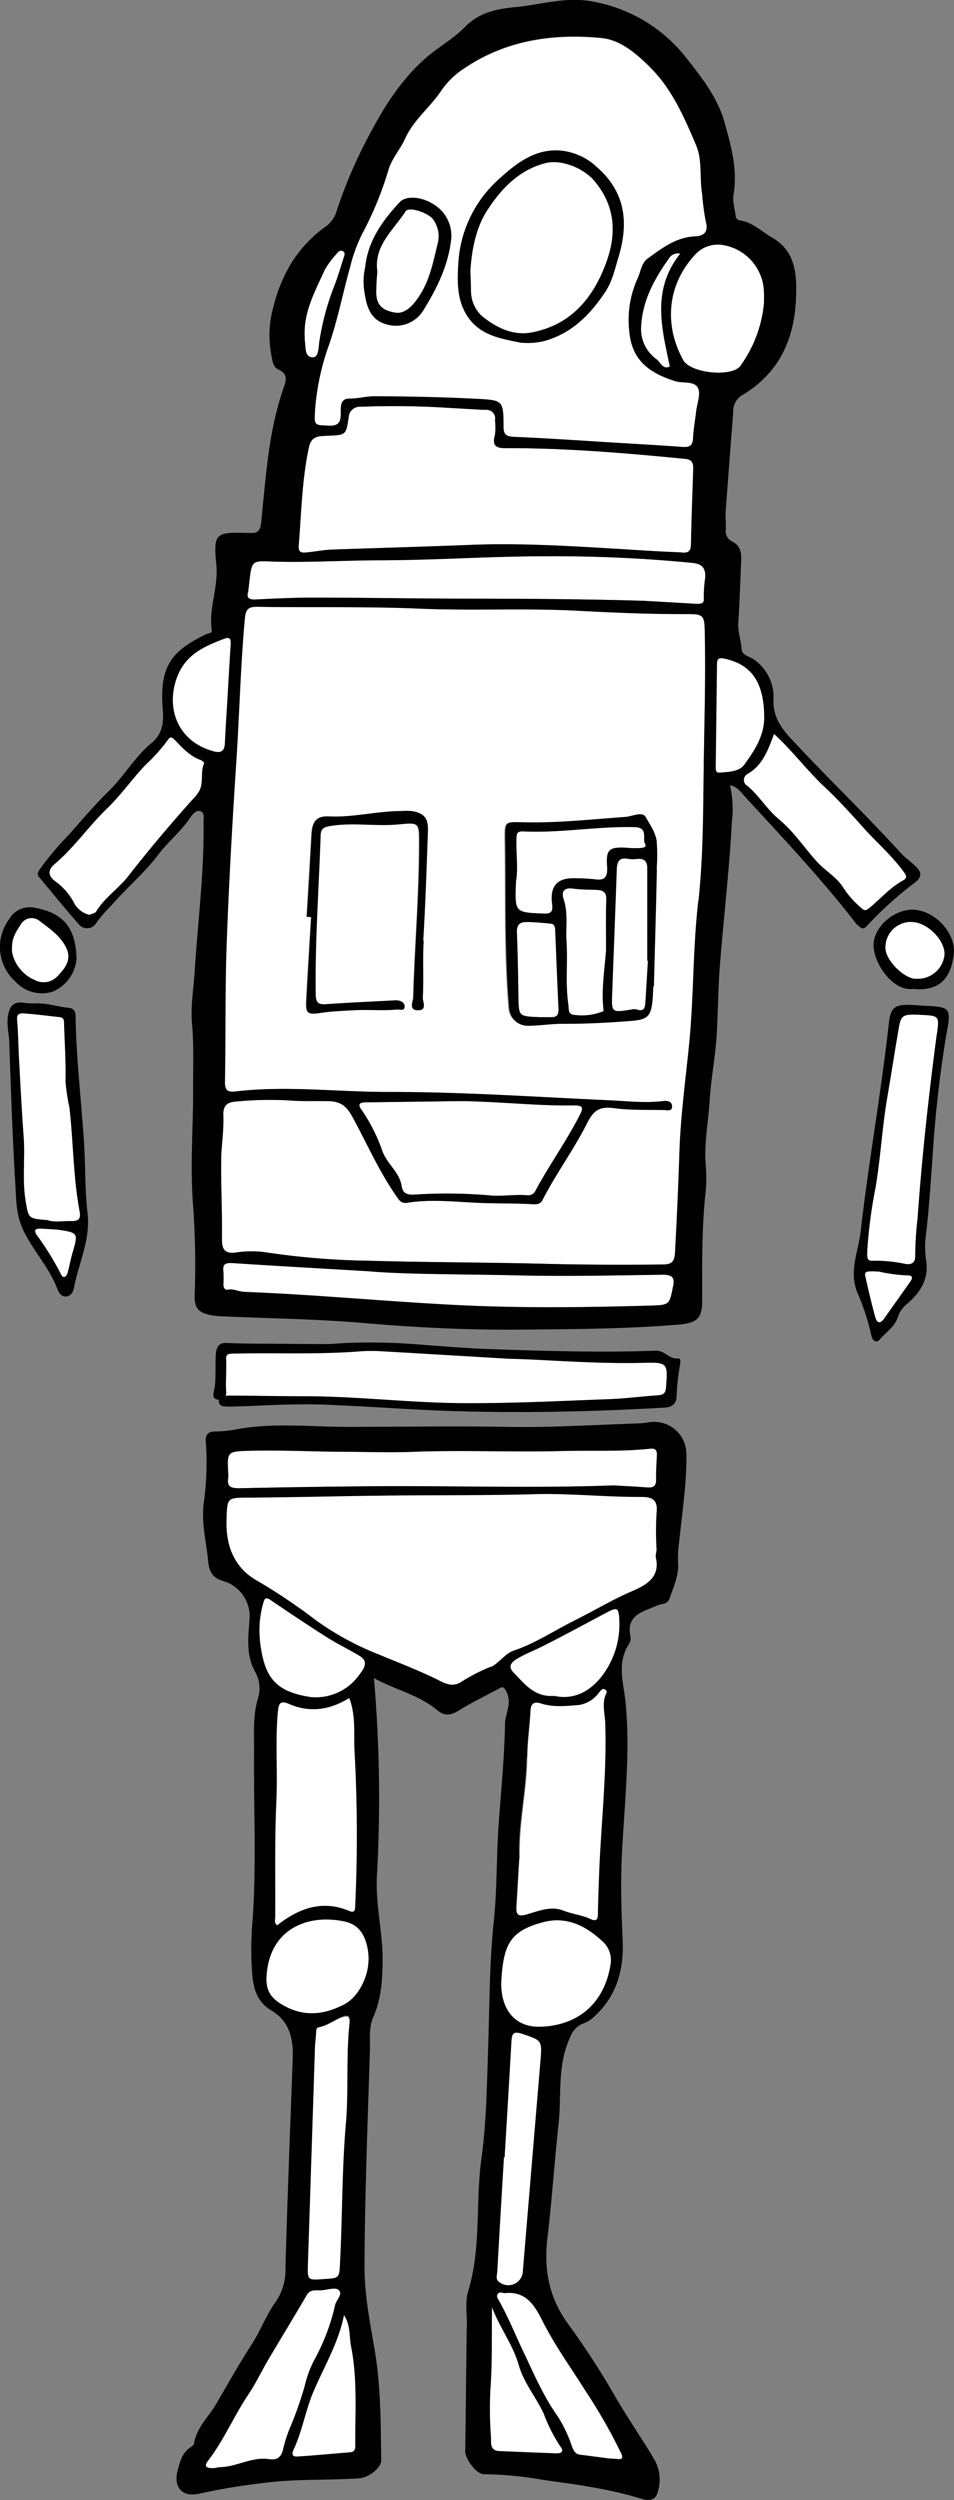 <svg id="Layer_1" data-name="Layer 1" xmlns="http://www.w3.org/2000/svg" viewBox="0 0 177.83 465.7"><rect x="0" y="0" width="177.83" height="465.7" fill="#808080" stroke="none"/><defs><style>.cls-1{fill:#fff;}.cls-2{fill:#010101;}</style></defs><path class="cls-1" d="M286.81,402.13c.25,1.52,1.12,1.69,2.41,1.64a92.27,92.27,0,0,1,13.71.12c2.45.25,4.86-.22,7.29,0a1.49,1.49,0,0,0,1.57-.87c2.57-4.75,5.75-9.14,8.21-14,.72-1.4.68-1.91-1-1.88-6.5.13-13-.64-20.75-.8l-17.78.23c-.85,0-2.11,0-1.14,1.34a32.08,32.08,0,0,1,3.93,7.77c.89,2.38,3.16,3.91,3.58,6.44" transform="translate(-211.94 -181.23)"/><path class="cls-1" d="M324.9,358.53c0-3.21-.07-6.43.06-9.64.05-1.35-.47-1.83-1.65-1.9-1.49-.08-3,0-4.48-.24-1.75-.25-2.31.54-1.82,2,.86,2.58.36,5.22.53,7.83.25,3.91-.24,7.84.34,11.75.12.8-.15,1.87,1.12,1.94a10.42,10.42,0,0,0,5.38-.67c.09-.05.06-.4,0-.6-.36-3.52.22-7,.48-10.49" transform="translate(-211.94 -181.23)"/><path class="cls-1" d="M332.57,343c0-1.28-.54-1.85-1.83-1.75a5.77,5.77,0,0,1-1.71,0c-1.69-.36-2.11.48-2.16,2-.26,7.66-.57,15.32-.85,23-.14,3.65-.12,3.65,3.43,3.1a2.28,2.28,0,0,1,1.06-.06c1.58.58,1.65-.47,1.72-1.53l.45-7.52h-.12c0-5.73,0-11.47,0-17.2" transform="translate(-211.94 -181.23)"/><path class="cls-1" d="M343.34,298.9c-.07-3.08-.27-3.28-3.37-3.27-6.7,0-13.38-.25-20.06-.61-9.86-.54-19.74,0-29.62-.4-10.08-.44-20.19-.18-30.29-.35-1.77,0-2.23.42-2.4,2.2-.79,8.69-1,17.42-1.56,26.13-.74,11.29-1.39,22.59-1.81,33.9-.32,8.73-.18,17.47-.34,26.21,0,1.58.44,2,1.94,1.85,9.5-1.13,19,.12,28.49.09,13.69,0,27.34.92,41,1.54,3.43.16,6.86.57,10.3.15.74-.09,1.6.06,1.61,1s-.87.69-1.47.68c-3-.08-6.11.05-9.11-.33-2.59-.34-3.86,0-5.24,2.74-2.47,4.92-5.8,9.42-8.33,14.36-.38.76-1.11.82-1.85.77-3.43-.21-6.87-.1-10.31-.27-4.34-.21-8.72-.71-13.07,0-.9.14-1.3-.24-1.84-1-3.29-4.69-5.59-9.93-8.31-14.93-1-1.9-2.08-2.94-4.49-3s-5,.07-7.47-.14a64.93,64.93,0,0,0-9.66.2c-1.64.11-2.56.62-2.49,2.58.09,2.43-.23,4.86-.38,7.3-.13,5.24.2,10.47.12,15.7,0,1.82.41,2.84,2.55,2.57a19.13,19.13,0,0,1,5.34-.09,143,143,0,0,0,19.59,1.61c11,.32,22,.29,33.06.58,7.23.18,14.45.19,21.68.12,1.77,0,2.15-.68,2.24-2.24q.52-9.43.83-18.88c.23-6.85,1.2-13.67,1.86-20.51.82-8.63.67-17.32,1.64-25.95s.9-17.23,1-25.86c.12-8.13.37-16.27.18-24.41m-53.63,70.46c-1.63-.08-.79-1.58-.76-2.4.28-9.52,1.09-19,1.1-28.55,0-4,.06-4-3.83-3.67-4.28.41-8.58-.41-12.87.32-1.26.21-1.65.61-1.69,1.87-.34,9.81-1.05,19.6-.92,29.43,0,1.57.47,2,1.95,1.88,4.13-.29,8.27-.47,12.41-.69a4.25,4.25,0,0,1,1.07,0c.6.12,1.17.48,1.15,1.1,0,.9-.85.53-1.33.57-2.71.27-5.42,0-8.14.14-2,.11-4,.19-6,.47-2.7.4-3,.21-2.82-2.58.27-5.08.59-10.16.89-15.24l-.83-.05c.3-5.07.62-10.15.89-15.22.13-2.51.88-3.6,3.29-3.48,4.52.23,8.9-.94,13.38-1a13.82,13.82,0,0,1,1.93,0c2.31.32,3.17,1.29,3.08,3.69-.24,6.81-.46,13.61-.87,20.4-.21,3.52,0,7-.16,10.53,0,.81,1,2.52-1,2.42m43.83-1.82c-.28,2.86-.84,3.61-3.81,3.86-4.27.35-8.57.58-12.86.55-2.24,0-4.42.36-6.64.37a3.55,3.55,0,0,1-3.4-3.2c-.89-10.59-.57-21.21-.74-31.81,0-3,.07-3,3.21-2.9,6.46.16,12.87-.56,19.3-1,1.25-.1,3.07-1,3.65,0,.77,1.39,1.82,2.78,2.06,4.5a34.07,34.07,0,0,1,0,5.15c-.15,7.31-.37,14.61-.56,21.92h-.1c-.05.86-.07,1.72-.15,2.57" transform="translate(-211.94 -181.23)"/><path class="cls-1" d="M314.55,353.28c-1.48-.14-3-.25-4.47-.3-1.33,0-1.85.59-1.79,2,.17,4.07.23,8.14.29,12.22.06,3.35,0,3.35,4,3.51.3,0,1.23,0,2.16,0s1.39-.43,1.35-1.43q-.33-7.27-.61-14.55c0-.67,0-1.37-.89-1.45" transform="translate(-211.94 -181.23)"/><path class="cls-1" d="M339.29,248.28c1.35,2.46,8.87,3.27,10.68,1.16,0-.05.07-.12.11-.18a23.63,23.63,0,0,0,4.3-11.53c0-.4,0-1.26,0-2.12a9.13,9.13,0,0,0-7.34-8.68,5.77,5.77,0,0,0-5.18,1.41c-5.38,5.5-6.29,13.12-2.55,19.94" transform="translate(-211.94 -181.23)"/><path class="cls-1" d="M313.19,351.42c1.49.07,1.83-.36,1.64-1.82-.44-3.41,1.06-4.93,4.49-4.75a32.7,32.7,0,0,1,3.43.18c2,.33,2.46-.56,2.33-2.41-.23-3.15.38-3.65,3.67-3.46.57,0,1.15.09,1.72.07s2.17,0,1.68-.83.67-3-1.88-3.08c-7-.17-13.85,1.12-20.8.79-1.18-.05-1.27.38-1.3,1.48-.07,2.72.34,5.44-.08,7.82-.24,5.83-.24,5.79,5.1,6" transform="translate(-211.94 -181.23)"/><path class="cls-1" d="M347,303.92c-1.18-.25-1.37.15-1.38,1.13-.07,6.29-.16,12.58-.23,18.87,0,.54-.1,1.33.75,1.25,1.64-.14,3.65-.18,4.57-1.45,1.86-2.56,3.69-5.29,3.74-8.69,0-6.63-2.32-10-7.45-11.11" transform="translate(-211.94 -181.23)"/><path class="cls-1" d="M338.74,228.46a2,2,0,0,0-2.08.84c-2.72,3.86-5,7.86-5.22,12.78a6.89,6.89,0,0,0,2.88,6.07c.73.58,1.2,2,2.47,1.35-1.5-7.17-3.43-14.28,1.95-21" transform="translate(-211.94 -181.23)"/><path class="cls-1" d="M335.52,418.66c-9,.15-18,.34-27,.13-10.3-.25-20.62-.16-27.81-.77-10.54-.63-18-1-25.41-1.53-1.3-.08-1.89.2-1.69,1.61a20.45,20.45,0,0,1,0,2.35c0,.53.17,1.13.82,1,1.12-.21,2.08.38,3.15.41,13.87.52,27.69,1.93,41.56,2.55,11.44.5,22.86.35,34.29,0,3.41-.1,3.37-.27,4-3.56.33-1.66-.06-2.25-1.92-2.22" transform="translate(-211.94 -181.23)"/><path class="cls-1" d="M222.59,410.25l-3-.18c-1-.06-1.45.25-.81,1.21a52.8,52.8,0,0,1,4.46,7.19c.15.33.38.74.76.6a1.27,1.27,0,0,0,.56-.83c.32-1.17.53-2.37.86-3.54,1.11-3.87,1.13-3.86-2.84-4.45" transform="translate(-211.94 -181.23)"/><path class="cls-1" d="M304.22,259.46a1.61,1.61,0,0,0-1.78-1.89c-2.08-.08-4.15-.23-6.22-.33a160.11,160.11,0,0,0-17-.25,2.08,2.08,0,0,0-2.28,2c-.5,3.31-.54,3.24-3.78,3.4-1.49.07-3.13-.14-3.62,2.1-1.31,6.05-1.41,12.2-1.91,18.31-.1,1.31.42,1.43,1.49,1.32,1.63-.15,3.27-.48,4.88-.53,8.56-.29,17.13-.53,25.69-.87,7.8-.31,15.61.06,23.4.51l3.43.2c3.93.24,7.86.52,11.79.66,1,0,2.41.52,2.44-1.45.08-4.71.27-9.42.42-14.12,0-1.07-.25-1.69-1.52-1.82-11-1.07-21.93-2-32.95-2-1.72,0-3.25.08-2.52-2.47a11.73,11.73,0,0,0,0-2.78" transform="translate(-211.94 -181.23)"/><path class="cls-1" d="M282,235.9c.1,2.29,1.24,3.14,3.48,3.56,2,.36,3.72-1.52,5.17-4.08s2.08-5.75,2.82-8.72a5.36,5.36,0,0,0-.79-4.5c-.9-1.31-4.59-2.51-5.19-1.59-2.34,3.56-6,6.52-5.28,11.25a40.27,40.27,0,0,0-.21,4.08" transform="translate(-211.94 -181.23)"/><path class="cls-1" d="M301.63,240c2.61,2.21,5.84,3.86,9.46,3.16,7.12-1.38,11.26-6.17,13.73-12.69,2.1-5.55,1.91-10.75-2.08-15.52-2.06-2.46-6.16-4-9-3.36-5.07,1.23-8.42,4.79-11,8.85-2.12,3.29-2.84,7.29-3.12,11.14,0,1.35.09,2.57.11,3.78a6.49,6.49,0,0,0,1.91,4.64" transform="translate(-211.94 -181.23)"/><path class="cls-1" d="M259.66,292.9c3.57-.17,7.14-.36,10.72-.35,9.7,0,19.41.18,29.11.2,10.86,0,21.72.08,32.59.4l9.64.56c.74,0,1.58.09,1.47-1a23.38,23.38,0,0,1,.26-3.84c.1-1.62-.4-2.58-2.34-2.78a265.87,265.87,0,0,0-27.37-1.24c-10.36,0-20.7.72-31,.75-6.37,0-12.73.41-19.08.26-5.11-.12-4.68-.75-5.38,5.29,0,.07,0,.15,0,.21-.44,1.35.22,1.59,1.41,1.54" transform="translate(-211.94 -181.23)"/><path class="cls-1" d="M270.68,257.8c-.17,2.81-.14,2.7,2.69,2.8,2.09.08,2.12-1.2,2.11-2.63,0-1.18-.12-2.41,1.6-2.41s3.14-.44,4.66-.44c6.44,0,12.89.16,19.33.49,4.66.24,4.73.4,4.74,5.13,0,1.59.63,1.88,2,1.94,5.16.23,10.31.58,15.46.88s10.59.58,15.88,1c1.41.1,1.91-.31,2-1.7.08-1.64.38-3.26.57-4.9.17-1.48.9-3.25.35-4.39-.67-1.39-2.81-.84-4.28-1.3-5.53-1.72-8.17-4.5-8.55-9.46a18.66,18.66,0,0,1,1.57-9.64c.61-1.26.65-2.82,1.94-3.75,2.66-1.92,5.29-3.94,8.77-4.08,1.92-.08,2.47-1.12,2-2.79a42.4,42.4,0,0,1-.67-5.1c-.53-3,.07-6.29-1.14-9.12-2.21-5.2-4.47-10.45-8.6-14.55-2.59-2.57-5.54-5.09-9.06-5.43-9-.87-17.82.41-25.58,5.67a15.08,15.08,0,0,0-4.17,4c-2.08,3.18-5.21,5.49-6.84,9.09-.88,1.95-2.44,3.65-3.09,5.78a64.16,64.16,0,0,1-4.88,11.9A29.4,29.4,0,0,0,277.2,231c-1.35,4.89-2.29,9.88-4,14.69a45.94,45.94,0,0,0-2.56,12.15M305,214.57c3.12-2.84,6.67-5.68,11.46-5.29a11.49,11.49,0,0,1,6.85,3.16c5.36,4.75,5.85,10.5,3.86,16.95-.65,2.11-1.09,4.24-2.34,6.14-2.81,4.25-6.22,7.74-11.29,9.19a13.06,13.06,0,0,1-4.51.34c-3.6-.72-7.34-1.31-9.7-4.58-2.21-3.08-2.16-6.69-1.92-10.29A22.74,22.74,0,0,1,305,214.57M280,231c.5-4.9,3.23-8.65,6.45-12.11,1.14-1.22,4-1,6.18.37a6.83,6.83,0,0,1,3.31,7.13c-.62,4.62-2.68,8.73-5.08,12.62a6,6,0,0,1-6.89,2.66c-2.93-.81-3.68-3.2-4.06-5.73A12.11,12.11,0,0,1,280,231" transform="translate(-211.94 -181.23)"/><path class="cls-1" d="M268.74,244.61c.23,1.21-.09,3.08,1.42,3.19,1.2.08,1.14-1.75,1.29-2.8a48.24,48.24,0,0,1,2.83-10.55c.67-1.72,1.18-3.51,1.75-5.28.13-.39.33-.86-.21-1.11s-.81.08-1.09.44a16.61,16.61,0,0,0-2.19,2.9c-1.86,4.07-4.1,8.06-3.78,12.78a1.57,1.57,0,0,0,0,.43" transform="translate(-211.94 -181.23)"/><path class="cls-1" d="M215.49,378.38c.27,4.86.5,9.73.87,14.58.3,4-.3,8,.37,12,.55,3.26.52,3.26,4.05,3.53,1.29.48,2.87.14,4.43.19,1.28,0,1.87-.36,1.6-1.76-1.21-6.42-1.17-13-1.91-19.42a34,34,0,0,1-.72-4.87c.07-3.49-.16-7-.27-10.5,0-.63.1-1.35-.84-1.46-2.2-.24-4.4-.52-6.61-.69-.66-.05-1.43,0-1.33,1.15.21,2.41.23,4.84.36,7.25" transform="translate(-211.94 -181.23)"/><path class="cls-1" d="M382.3,353a4.74,4.74,0,0,0-5.32,4.55c-.21,2.14,3,5.64,5.48,6a5,5,0,0,0,5.53-4.33c.25-2.54-2.81-5.88-5.69-6.2" transform="translate(-211.94 -181.23)"/><path class="cls-1" d="M218.35,363.75a3.53,3.53,0,0,0,4.44-.79c1.42-1.52,2.62-3,1.47-5.29s-3.1-3.49-4.93-4.9a2.34,2.34,0,0,0-3.3.36c-.81,1.26-1.81,2.59-1.82,4.37-.3,2.13,1.47,5.12,4.14,6.25" transform="translate(-211.94 -181.23)"/><path class="cls-1" d="M369.2,346.68a17.08,17.08,0,0,0,3.24,3.64c.72.68,1,.56,1.68,0,2.07-1.73,3.86-3.81,6.28-5.12.66-.36.58-.79.15-1.39-2.2-3.07-5.07-5.54-7.58-8.32-2.34-2.6-4.72-5.24-7.31-7.67-3.23-3-5.91-6.65-9.41-9.87-1.11,3-2.11,5.76-4.81,7.39a1.28,1.28,0,0,0-.17,2.3c2.22,1.82,3.66,4.39,5.85,6.18,2.79,2.29,4.75,5.29,7.12,7.92,1.58,1.76,3.75,2.92,5,4.95" transform="translate(-211.94 -181.23)"/><path class="cls-1" d="M381.12,418.8a28.74,28.74,0,0,1-5.33-.7c-2.45-.14-2.75,0-2.54.94.54,2.5,1.15,5,1.81,7.46.28,1.07.87,1.53,1.7.35,1.6-2.27,3.21-4.52,4.81-6.79.43-.61.68-1.27-.45-1.26" transform="translate(-211.94 -181.23)"/><path class="cls-1" d="M275.66,557c-1.44.61-2.72,1.6-4.3,1.91-.4.08-.49.39-.51.81,0,1.06-.19,2.12-.22,3.19q-.67,20-1.31,40c-.11,3.17-.13,3.17,3,2.93,2.92-.22,2.88-.22,3-3.17.45-8.8.33-17.63,1.13-26.42.42-6,0-12,.61-18,.11-1-.08-1.73-1.43-1.16" transform="translate(-211.94 -181.23)"/><path class="cls-1" d="M254.41,310.67h0c.18-3.07.35-6.14.55-9.21.06-.91.06-1.69-1.2-1.22-3.84,1.44-7.38,3-8.91,7.47-2,5.78.44,11.73,6.83,13.49,1.46.41,2.16.05,2.23-1.53.12-3,.34-6,.51-9" transform="translate(-211.94 -181.23)"/><path class="cls-1" d="M263.6,539.9c4-3.17,8.41-4.85,13.53-2.67.94.41,1-.14,1.05-1a282.8,282.8,0,0,0-.11-28.53c-.23-3.35.27-6.81-1-10.18-3.61,2.23-7.32,2.77-11.13,1.15-1.6-.68-2-.35-2.17,1.32-.51,5.63,0,11.27-.29,16.9-.32,7.14-.16,14.31-.21,21.46,0,.47-.24,1,.36,1.5" transform="translate(-211.94 -181.23)"/><path class="cls-1" d="M261.66,548.9c-.37,3.15.77,4.75,3.66,6.21,3.79,1.92,7.44,1.28,10.84-.51,2.72-1.43,5.25-6,4.27-10.58-.56-2.6-1.73-4.33-4.37-4.87-7-1.42-13.7,1.56-14.4,9.75" transform="translate(-211.94 -181.23)"/><path class="cls-1" d="M270.6,620.79a38.45,38.45,0,0,0,3.86-10.17c.2-1,1.57-2.06.63-2.85-.6-.5-2,0-3.09.08s-2.13-.32-2.86.92c-2.3,3.94-4.68,7.83-7,11.75-1.31,2.19-2.42,4.58-3.8,6.64-2.74,4.06-4.63,8.62-7.62,12.5-.72.93-.46,1.44,1.35,1.31a5.58,5.58,0,0,1,1.09-.17c3.06-.1,5.82-2,9-1.48,1.64.25,2.41-.57,2.69-2.23A24.6,24.6,0,0,1,266.2,633a68.7,68.7,0,0,0,2.57-7.25,21,21,0,0,1,1.83-5" transform="translate(-211.94 -181.23)"/><path class="cls-1" d="M270.36,626.81c-1.48,3.5-2.06,7.25-3.64,10.68-.32.7-.56,1.55.64,1.47,3.27-.2,6.54-.53,9.8-.78.88-.07,1-.61,1-1.33,0-6.14.43-12.3-.77-18.39-.38-1.94-.06-4-1.33-5.9-1,5.15-3.71,9.56-5.69,14.25" transform="translate(-211.94 -181.23)"/><path class="cls-1" d="M249.48,322.88c-2.11-.72-3.55-2.31-5-3.85-.44-.46-.82-.63-1.19,0a33.33,33.33,0,0,1-4.23,4.73c-2.49,2.61-4.57,5.62-7.16,8.11-3.43,3.3-6.13,7.28-9.78,10.36-1.34,1.13-1.2,2.27.21,3.27a11.56,11.56,0,0,1,3.55,4.2,4.53,4.53,0,0,0,2.72,2c.44-.2,1.09-.28,1.3-.64,1.53-2.54,4.05-4.16,5.87-6.44,2-2.55,4.05-5.1,6.15-7.59s4.4-5.16,6.7-7.65c1.61-1.74.54-4,1.43-5.91,0-.08-.32-.46-.55-.54" transform="translate(-211.94 -181.23)"/><path class="cls-1" d="M319,483.08c3.54-1.74,6.92-3.8,10.57-5.38,2.61-1.13,5.54-2.52,4.61-6.43a5.12,5.12,0,0,1,.16-1.29,57.18,57.18,0,0,1,0-7.07c.27-2.53-1.06-2.88-2.95-2.87-6.51,0-13-.67-19.53-.52-9.29.23-18.59.16-27.89.27-8.51.1-17,.32-25.54.38-4.19,0-4.13-.08-4.27,4.12-.16,4.83,1.42,8.94,5.65,11.34A105.33,105.33,0,0,1,270.75,483a54,54,0,0,0,11.93,6.54c3.87,1.6,7.81,3.07,11.53,5,1.56.8,2.78.79,3.94-.05a34.59,34.59,0,0,1,5.32-2.71c1.62-.81,2.62-2.51,4.29-3.07,4-1.34,7.5-3.72,11.26-5.57" transform="translate(-211.94 -181.23)"/><path class="cls-1" d="M315.3,497.12c4,.88,7.15-1.2,9.28-4.27a15.9,15.9,0,0,0,2.83-9.69c-.11-2.58-.32-2.68-2.68-1.42-4,2.1-7.88,4.24-11.88,6.25a50.2,50.2,0,0,0-4.76,2.37c-1.16.74-1.25,1.54-.43,2.39,2.07,2.12,3.92,4.67,7.64,4.37" transform="translate(-211.94 -181.23)"/><path class="cls-1" d="M279.13,493c.68-.94,1.54-2.25,0-3.22-2.06-1.27-4.26-2.31-6.3-3.6-3.52-2.23-7-4.56-10.44-6.9-.79-.54-1.08-.37-1.32.48a18.33,18.33,0,0,0-.65,7c.77,6.77,2.67,9.64,9.67,10.64a10,10,0,0,0,9.07-4.4" transform="translate(-211.94 -181.23)"/><path class="cls-1" d="M305,606.37a2.72,2.72,0,0,0,4.39-2q1.64-19.59,3.28-39.18c.32-3.92.3-3.82-3.41-5.09-1.58-.54-1.89,0-2,1.34-.41,7.23-.85,14.46-1.28,21.68h-.16c-.42,7.09-.85,14.18-1.24,21.26,0,.67-.4,1.44.38,2" transform="translate(-211.94 -181.23)"/><path class="cls-1" d="M306.1,608.42c-.47,0-1.05-.34-1.4.14s.05,1,.29,1.38c1.66,3,2.92,6.13,4.38,9.19,2,4.18,3.8,8.48,6.52,12.28a25.32,25.32,0,0,1,2.66,5.66c.61,1.57,1.21,1.42,2.22,1.55l4.67.61c.36,0,.93,0,1.5.1.88.09,1.22-.07.78-1.05a99.9,99.9,0,0,0-6.65-11.64c-2.55-4.08-5.39-8-7.62-12.27-1.53-3-3-6.36-7.35-6" transform="translate(-211.94 -181.23)"/><path class="cls-1" d="M313.29,630.91c-1.43-3.11-3.73-5.77-4.68-9.12-1.09-3.84-3.6-7-5-10.82-.07,5.14.08,10.21-.29,15.27a70.94,70.94,0,0,0,.1,9c.05,1-.26,2.51,1.5,2.6,3.57.16,7.14.29,10.71.43,1,0,1.42-.41.76-1.26a30.11,30.11,0,0,1-3.1-6.09" transform="translate(-211.94 -181.23)"/><path class="cls-1" d="M308.77,527.39q-.27,4.5-.53,9c-.08,1.32.17,1.94,1.81,1.48,2.23-.62,4.55-1.66,6.87-.76,1.68.65,3.48.84,5.1,1.58,1,.48,1.41.21,1.43-.9,0-2.36.13-4.72.21-7.07.34-9.38,1.45-18.72,1.17-28.12-.06-1.83-.65-3.68,0-5.52.13-.39.44-.88-.05-1.15s-.88.29-1.19.63a5.64,5.64,0,0,1-3.74,2.26c-2.35.18-4.71.46-7-.28-1.34-.44-2,0-2,1.46-.15,2.86-.56,5.71-.6,8.56-.07,6.31-1.62,12.49-1.39,18.82" transform="translate(-211.94 -181.23)"/><path class="cls-1" d="M256.55,458.47q11.7-.27,23.41-.36c15.47-.14,30.93.4,46.44-.17,2,.12,4,.2,6,.37,1.17.1,1.94-.06,1.9-1.53s.08-3,.14-4.5c0-.91-.3-1.28-1.28-1.18-5.39.58-10.82.29-16.24.43-9.3.25-18.61-.2-27.91.15-4.28.16-8.56,0-12.82,0-6,0-12-.36-18-.18-3.87.11-3.87.21-3.68,4.11a4.14,4.14,0,0,1,0,.86c-.3,1.68.48,2.06,2,2" transform="translate(-211.94 -181.23)"/><path class="cls-1" d="M383.63,370.25c-3.27-.18-3.71,0-4.11,2.31-.74,4.3-1.41,8.61-2.14,12.9-1,5.65-1.27,11.38-2.22,17a88.05,88.05,0,0,0-1.55,11.9c0,.8-.15,1.82,1,1.71a26.44,26.44,0,0,1,6.16.6c1.35.19,1.85-.44,1.8-1.68a62.68,62.68,0,0,1,.44-6.85c.82-11.5,2.08-22.95,3.58-34.37.45-3.37.48-3.37-3-3.55" transform="translate(-211.94 -181.23)"/><path class="cls-1" d="M324.08,542.72c-3.11-2.84-6.62-4.55-10.86-3.45-5.9,1.53-7.31,3.93-7.79,9.89,0,.58-.1,1.15-.09,1.72.08,5,2.76,8,7.3,7.89,7.14-.21,12-4.45,13.1-11.64a4.71,4.71,0,0,0-1.66-4.41" transform="translate(-211.94 -181.23)"/><path class="cls-2" d="M371.89,353.55c.6.79,1.07.82,1.7.1a68.82,68.82,0,0,1,9-8.1c1.11-.89,1.16-1.73.28-2.69s-2.12-1.75-3-2.71c-6.59-7.24-13.69-14-20.34-21.17-2-2.14-3.61-4.32-3.4-7.7a8.51,8.51,0,0,0-3.47-7.07c-.85-.68-2.43-.83-2.5-2.12-.09-1.64-.71-3.18-.6-4.85.25-3.86.38-7.72.54-11.58.06-1.49-.14-2.81-1.73-3.59a2.09,2.09,0,0,1-1.14-2.12c.05-1.27-.11-2.56,0-3.85.47-6,.9-12.07,1.39-18.11a3.5,3.5,0,0,1,1.42-3c6.82-3.94,9.87-10.15,10.25-17.7.22-4.4.21-9.09-4.36-11.77-2-1.14-3.62-2.82-6-3.23a.89.89,0,0,1-.86-.8c-.14-1.35-.61-2.76-.39-4.05.78-4.67-.48-9.09-1.69-13.43-1.26-4.56-4.24-8.34-7.13-12a28.38,28.38,0,0,0-17.35-10.47c-4.85-1-9.6.53-14.34,1-3.23.31-6.76.82-9.6,3.76-2.15,2.22-5.12,3.79-7.56,6-4.33,3.89-7.35,8.65-10,13.62a90.26,90.26,0,0,0-6.23,14.32,5.6,5.6,0,0,1-1.87,3,24.16,24.16,0,0,0-6.52,6.76,28.15,28.15,0,0,0-3.43,8.18,19.63,19.63,0,0,0-.45,9.14c.2,1,.28,2.29,1.36,2.77,1.68.74,1.46,1.88,1,3.2-2.87,8.11-3.36,16.65-4.23,25.1-.2,2-.77,2.17-2.38,2.12-6.16-.19-6.57,0-6,5.93.43,4.17-1.46,8.05-.84,12.15.1.67-.66.59-1.09.8-6.38,3.09-8.69,5.92-8.06,13.86.21,2.58,0,4.66-2.13,6.43-3.07,2.56-5.07,6.12-7.93,8.92-2.66,2.61-5.08,5.47-7.56,8.26a55.7,55.7,0,0,0-5.12,6.05c-.34.53-.86,1-.29,1.72,2.42,2.89,4.79,5.81,7.27,8.64a2,2,0,0,0,3.44-.22,30,30,0,0,1,2.81-3.21c2.74-3.2,6-5.88,8.57-9.26,1.88-2.51,4.37-4.49,6.13-7.12.38-.56,1.08-1.43,1.88-1.1s.53,1.33.54,2.12c.14,9.32-1.08,18.55-1.66,27.83-.2,3.13-.77,6.33-.5,9.38.38,4.28.19,8.54.22,12.79,0,6.82-.54,13.61-.07,20.48a153.71,153.71,0,0,1,.36,17.32c-.13,2.67.69,3.53,3.35,4a15.38,15.38,0,0,0,1.92.16c8.72.39,17.47.49,26.17,1.24,9.78.84,19.57,1.33,29.38,1.23s19.56-.11,29.32-.93c3.47-.29,4.48-1.1,4.46-4.56,0-6.34-.08-12.68.52-19a29.17,29.17,0,0,0,.18-5.76c-.43-4.16.44-8.24.69-12.35.24-4,1-7.89,1.29-11.87.28-4.57.28-9.17.65-13.73.71-8.78,1.73-17.53,2.2-26.33a20.2,20.2,0,0,0-.34-6.87c1.32.25,2,1.23,2.72,2.05,7.2,7.83,14.51,15.56,21,24M248.6,329.33c-2.3,2.49-4.51,5.06-6.7,7.65s-4.13,5-6.16,7.59c-1.81,2.28-4.33,3.9-5.86,6.44-.21.36-.86.44-1.3.64a4.53,4.53,0,0,1-2.72-2,11.56,11.56,0,0,0-3.55-4.2c-1.41-1-1.55-2.14-.21-3.27,3.65-3.08,6.35-7.05,9.78-10.36,2.59-2.49,4.67-5.5,7.16-8.11a33.33,33.33,0,0,0,4.23-4.73c.37-.58.75-.41,1.19,0,1.47,1.54,2.91,3.13,5,3.85.23.08.58.46.55.54-.89,1.87.18,4.17-1.43,5.91m3.07-8.13c-6.39-1.76-8.82-7.71-6.83-13.49,1.53-4.45,5.07-6,8.91-7.47,1.26-.47,1.26.31,1.2,1.22-.2,3.07-.37,6.14-.55,9.21h0c-.17,3-.39,6-.52,9-.06,1.59-.76,1.95-2.22,1.54M347,226.93a9.13,9.13,0,0,1,7.34,8.68c.05.86,0,1.72,0,2.12a23.63,23.63,0,0,1-4.3,11.53c0,.06-.07.13-.11.18-1.81,2.11-9.33,1.3-10.68-1.16-3.74-6.82-2.83-14.44,2.55-19.94a5.77,5.77,0,0,1,5.18-1.41m-40.29,37.78c11,0,22,.92,32.95,2,1.27.13,1.56.75,1.52,1.82-.15,4.7-.34,9.41-.42,14.12,0,2-1.48,1.49-2.44,1.45-3.93-.14-7.86-.42-11.79-.66l-3.43-.2c-7.8-.45-15.6-.82-23.4-.51-8.56.34-17.13.58-25.69.87-1.61.05-3.25.38-4.89.54-1.06.1-1.58,0-1.48-1.33.5-6.11.6-12.26,1.91-18.31.49-2.24,2.13-2,3.62-2.1,3.24-.16,3.28-.09,3.78-3.4a2.08,2.08,0,0,1,2.28-2,159.89,159.89,0,0,1,17,.25c2.08.1,4.15.25,6.23.33a1.61,1.61,0,0,1,1.78,1.89,11.73,11.73,0,0,1,0,2.78c-.73,2.55.8,2.46,2.52,2.47m30.06-15.21c-1.27.65-1.74-.77-2.47-1.35a6.89,6.89,0,0,1-2.88-6.07c.23-4.92,2.5-8.92,5.22-12.78a2,2,0,0,1,2.08-.84c-5.38,6.76-3.45,13.87-1.95,21m-57.33-24.76a64.16,64.16,0,0,0,4.88-11.9c.65-2.13,2.21-3.83,3.09-5.78,1.63-3.6,4.76-5.91,6.84-9.09a15.08,15.08,0,0,1,4.17-4c7.76-5.26,16.55-6.54,25.58-5.66,3.52.33,6.47,2.85,9.06,5.42,4.13,4.1,6.39,9.35,8.6,14.55,1.21,2.83.61,6.09,1.14,9.12a42.4,42.4,0,0,0,.67,5.1c.49,1.67-.06,2.71-2,2.79-3.48.14-6.11,2.16-8.77,4.08-1.29.93-1.33,2.49-1.94,3.75a18.66,18.66,0,0,0-1.57,9.64c.38,5,3,7.74,8.55,9.46,1.47.46,3.61-.09,4.28,1.3.55,1.14-.18,2.91-.35,4.39-.19,1.64-.49,3.26-.57,4.9-.06,1.39-.56,1.8-2,1.7-5.29-.39-10.58-.66-15.88-1s-10.3-.65-15.46-.88c-1.39-.06-2-.35-2-1.94,0-4.73-.08-4.89-4.74-5.13-6.44-.33-12.89-.47-19.33-.49-1.52,0-3.09.45-4.66.44s-1.6,1.23-1.6,2.41c0,1.43,0,2.71-2.11,2.63-2.83-.1-2.86,0-2.69-2.8a45.94,45.94,0,0,1,2.56-12.15c1.67-4.81,2.61-9.8,4-14.69a29.4,29.4,0,0,1,2.26-6.22m-6.92,6.66a17.12,17.12,0,0,1,2.19-2.9c.28-.36.61-.65,1.09-.44s.34.72.21,1.12c-.57,1.76-1.08,3.55-1.75,5.27A48.24,48.24,0,0,0,271.45,245c-.15,1.05-.09,2.88-1.29,2.8-1.51-.11-1.19-2-1.42-3.19a1.57,1.57,0,0,1,0-.43c-.32-4.72,1.92-8.71,3.78-12.78m-14.3,59.75c.7-6,.27-5.41,5.38-5.29,6.35.15,12.71-.24,19.08-.26,10.34,0,20.68-.76,31-.75a265.87,265.87,0,0,1,27.37,1.24c1.94.2,2.44,1.16,2.34,2.78a23.38,23.38,0,0,0-.26,3.84c.11,1.09-.73,1-1.46,1l-9.65-.56c-10.87-.32-21.73-.39-32.59-.4-9.7,0-19.41-.18-29.11-.2-3.58,0-7.15.18-10.72.35-1.19.05-1.85-.19-1.41-1.54,0-.06,0-.14,0-.21m79.2,129.73c-.65,3.29-.61,3.46-4,3.56-11.43.32-22.85.48-34.29,0-13.87-.62-27.69-2-41.56-2.54-1.07,0-2-.63-3.15-.42-.65.12-.8-.48-.82-1a20.45,20.45,0,0,0,0-2.35c-.2-1.41.39-1.69,1.69-1.61,7.43.49,14.87.9,25.41,1.53,7.18.61,17.51.52,27.81.76,9,.22,18,0,27-.12,1.86,0,2.25.56,1.92,2.22m4.69-71.71c-1,8.63-.82,17.32-1.64,25.95-.66,6.84-1.63,13.66-1.86,20.51q-.31,9.45-.83,18.88c-.09,1.56-.47,2.23-2.24,2.24-7.23.07-14.45.06-21.68-.12-11-.29-22-.26-33.06-.58a143.1,143.1,0,0,1-19.59-1.61,19.13,19.13,0,0,0-5.34.09c-2.14.27-2.58-.75-2.55-2.57.08-5.23-.25-10.46-.12-15.7.15-2.44.47-4.87.38-7.3-.07-2,.85-2.47,2.49-2.58a64.93,64.93,0,0,1,9.66-.2c2.49.21,5,.08,7.47.14s3.45,1.1,4.49,3c2.72,5,5,10.24,8.31,14.93.54.77.94,1.15,1.84,1,4.36-.69,8.73-.19,13.07,0,3.44.17,6.88.06,10.31.27.74.05,1.47,0,1.85-.77,2.53-4.94,5.86-9.44,8.33-14.36,1.38-2.75,2.65-3.08,5.24-2.74,3,.38,6.07.25,9.11.33.6,0,1.48.28,1.47-.68s-.87-1.08-1.61-1c-3.44.42-6.87,0-10.3-.15-13.67-.62-27.32-1.57-41-1.54-9.5,0-19-1.22-28.49-.09-1.5.17-2-.27-1.94-1.85.16-8.74,0-17.48.34-26.21.42-11.31,1.07-22.61,1.81-33.9.57-8.71.76-17.44,1.56-26.13.17-1.78.63-2.23,2.4-2.2,10.1.17,20.21-.09,30.29.35,9.88.42,19.75-.14,29.62.4,6.68.36,13.36.64,20.06.61,3.1,0,3.3.19,3.37,3.27.19,8.14-.06,16.28-.18,24.41-.13,8.63-.07,17.29-1,25.86m-61.69,37.41,17.78-.23c7.79.16,14.25.93,20.75.8,1.71,0,1.75.48,1,1.88-2.46,4.81-5.64,9.2-8.21,14a1.5,1.5,0,0,1-1.57.86c-2.43-.18-4.84.29-7.29,0a92.27,92.27,0,0,0-13.71-.12c-1.29.05-2.16-.12-2.41-1.64-.42-2.53-2.69-4.06-3.58-6.44a32.08,32.08,0,0,0-3.93-7.77c-1-1.34.29-1.33,1.14-1.34m65.67-61.41c-.85.08-.75-.71-.75-1.25.07-6.29.16-12.58.23-18.87,0-1,.2-1.38,1.38-1.13,5.13,1.08,7.46,4.48,7.45,11.11-.05,3.4-1.88,6.13-3.74,8.69-.92,1.27-2.93,1.31-4.57,1.45m11,8.64c-2.19-1.79-3.63-4.36-5.85-6.18a1.28,1.28,0,0,1,.17-2.3c2.7-1.63,3.7-4.38,4.81-7.39,3.5,3.22,6.18,6.83,9.41,9.87,2.59,2.42,5,5.07,7.31,7.66,2.51,2.79,5.38,5.26,7.58,8.33.43.6.51,1-.15,1.4-2.42,1.3-4.21,3.38-6.28,5.11-.69.57-1,.69-1.68,0a17.35,17.35,0,0,1-3.24-3.64c-1.21-2-3.38-3.19-5-4.95-2.37-2.63-4.33-5.63-7.12-7.92" transform="translate(-211.94 -181.23)"/><path class="cls-2" d="M298.94,614.7c-.1,7.72-.17,15.44-.28,23.16,0,1.43,2.11,4.31,3.5,4.27a66.44,66.44,0,0,1,11.09,1.07c6.08.83,12.17,1.64,18.06,3.45,1.21.37,2.57.6,3.13-.89a7.62,7.62,0,0,0-.51-6.34c-2.37-4-5-7.76-7.33-11.79a149,149,0,0,0-8.81-13.56c-3.54-4.88-4.51-10.13-3.8-16,.84-7,1.29-14.11,2.07-21.16.59-5.38-.29-10.95,2.15-16.14a4.44,4.44,0,0,1,2.08-2.46,7.43,7.43,0,0,0,1.71-.82c4.79-3.92,6.29-9.16,6-15-.25-5.3-.39-10.59-.13-15.88.28-5.51.77-11,.95-16.52a87.44,87.44,0,0,0-.27-11.79c-.39-3.63-1.62-7.19.54-10.67a2.15,2.15,0,0,0,.4-1.41c-.94-4,2.06-4.69,4.63-5.78a6.74,6.74,0,0,1,1.43-.44,1.51,1.51,0,0,0,1.22-1.07c.77-2.2,1.76-4.33,1.55-6.77a21.23,21.23,0,0,1,.21-3.64c.56-5.49,1.43-11,1.36-16.48a6,6,0,0,0-7-5.86,18.79,18.79,0,0,1-2.12.21c-8.16.27-16.3.79-24.47.64-9.87-.18-19.75,0-29.63,0-6.86,0-13.73-.82-20.57.44a23,23,0,0,1-4,.42c-1.46,0-1.89.64-1.79,2a53.32,53.32,0,0,1-.37,11.15c-.53,3.75.46,7.4.81,11.09.18,1.92.86,3,2.68,3.58a6.85,6.85,0,0,1,5,7.43c-.23,3.29-.64,6.61,1.15,9.65a6.31,6.31,0,0,1,.39,5c-.93,3.26-.64,6.55-.67,9.81-.1,10.32.45,20.64-.25,31a65.2,65.2,0,0,0-.22,8.38c.19,3.31.25,6.73,3.75,8.8,3.28,1.94,4.06,5.22,3.93,8.81-.47,13-1,26.08-1.36,39.12a10.53,10.53,0,0,1-1.77,6.24c-1.8,2.47-2.87,5.44-4.52,8-2.36,3.62-4.46,7.39-6.63,11.1-1.41,2.41-3.67,4.41-4.12,7.37,0,.23-.33.47-.56.62-1.66,1.06-2.09,2.78-2.53,4.53-.73,2.88.79,5,4.26,4.14a116.52,116.52,0,0,1,11.63-1.93c6-.82,12-.48,18-.89,1.75-.12,4.11-1.94,4.09-3.38-.09-7-.07-13.88-1.26-20.77-.88-5.08-1.87-10.23-1.85-15.35.05-13.33.58-26.66,1-40,.07-2.13-.26-4.39.62-6.38,1.53-3.48,1.74-7.14,1.75-10.81,0-5.12-1.31-10.12-1.07-15.33a259.46,259.46,0,0,0-.55-37.05c3.92,2.2,8.35,3.08,11.82,6,1.28,1.06,2.43,1,3.89.11,2.41-1.52,5-2.73,7.51-4.1.74-.41.95-.5,1.47.51,1.11,2.18-.21,4-.25,6-.11,6.24-.74,12.43-1.18,18.64S304.61,533,304,539c-.85,8-.8,15.9-1.07,23.85-.24,6.81-.31,13.66-1.24,20.38-1.14,8.24,0,16.68-2.48,24.81-.62,2.05-.2,4.42-.23,6.64m16.69,23.56c-3.57-.14-7.14-.27-10.71-.43-1.76-.09-1.45-1.6-1.5-2.6a70.94,70.94,0,0,1-.1-9c.37-5.06.22-10.14.29-15.27,1.4,3.78,3.91,7,5,10.82.95,3.35,3.25,6,4.68,9.12a30.11,30.11,0,0,0,3.1,6.09c.66.85.27,1.3-.76,1.26m-9.78-55.13H306c.43-7.22.87-14.45,1.28-21.68.07-1.38.38-1.88,2-1.34,3.71,1.27,3.73,1.17,3.41,5.09q-1.65,19.59-3.28,39.18a2.72,2.72,0,0,1-4.39,2c-.78-.54-.42-1.31-.38-2,.39-7.08.82-14.17,1.24-21.26m7.6,31.24c2.23,4.3,5.07,8.19,7.62,12.27a99.9,99.9,0,0,1,6.65,11.64c.44,1,.1,1.14-.78,1.05-.57-.06-1.14-.07-1.5-.1l-4.67-.61c-1-.13-1.61,0-2.22-1.55a25.32,25.32,0,0,0-2.66-5.66c-2.72-3.8-4.53-8.1-6.52-12.28-1.46-3.06-2.72-6.22-4.38-9.18-.24-.43-.64-.9-.29-1.39s.93-.1,1.4-.14c4.38-.41,5.82,3,7.35,6m12.29-67.24c-1.12,7.19-6,11.43-13.1,11.64-4.54.13-7.22-2.93-7.3-7.89,0-.57.06-1.14.09-1.72.48-6,1.89-8.36,7.79-9.89,4.24-1.1,7.75.61,10.86,3.45a4.71,4.71,0,0,1,1.66,4.41m-15.58-38.56c0-2.85.45-5.7.6-8.56.07-1.48.7-1.9,2-1.46,2.32.74,4.68.46,7,.28a5.64,5.64,0,0,0,3.74-2.26c.31-.34.6-1,1.19-.63s.18.76.05,1.15c-.63,1.84,0,3.69,0,5.52.28,9.4-.83,18.74-1.17,28.12-.08,2.35-.17,4.71-.21,7.07,0,1.11-.4,1.38-1.43.9-1.62-.74-3.42-.93-5.1-1.58-2.32-.9-4.64.14-6.87.76-1.64.46-1.89-.16-1.81-1.48q.25-4.51.53-9c-.23-6.33,1.32-12.51,1.39-18.82m-55.65-52.13a4,4,0,0,0,0-.85c-.19-3.91-.19-4,3.68-4.12,6-.18,12,.13,18,.18,4.26,0,8.54.19,12.82,0,9.3-.35,18.61.1,27.91-.15,5.42-.14,10.85.15,16.25-.43,1-.1,1.31.27,1.27,1.18-.06,1.5-.18,3-.14,4.5s-.73,1.63-1.9,1.53c-2-.17-4-.25-6-.37-15.51.57-31,0-46.44.17q-11.7.11-23.41.36c-1.56,0-2.34-.35-2-2m5.88,30.28a18.33,18.33,0,0,1,.65-7c.24-.85.53-1,1.32-.48,3.46,2.34,6.92,4.67,10.44,6.9,2,1.29,4.24,2.33,6.3,3.6,1.57,1,.71,2.28,0,3.22a10,10,0,0,1-9.07,4.4c-7-1-8.9-3.87-9.67-10.64M263.74,500c.15-1.67.57-2,2.17-1.32,3.81,1.63,7.52,1.08,11.13-1.15,1.3,3.37.8,6.83,1,10.18a282.8,282.8,0,0,1,.11,28.53c0,.81-.11,1.35-1.05,1-5.12-2.18-9.5-.5-13.53,2.67-.6-.5-.36-1-.36-1.5.05-7.15-.11-14.32.21-21.46.26-5.63-.22-11.27.29-16.9m1.08,137.05c-.29,1.66-1,2.48-2.69,2.23-3.16-.48-5.92,1.38-9,1.48a4.81,4.81,0,0,0-1.09.17c-1.81.13-2.07-.38-1.35-1.31,3-3.88,4.88-8.44,7.62-12.5,1.38-2.06,2.49-4.45,3.8-6.64,2.33-3.92,4.71-7.81,7-11.75.72-1.24,1.85-.82,2.86-.92s2.5-.58,3.09-.08c.94.79-.43,1.85-.63,2.85a38.45,38.45,0,0,1-3.86,10.17,21,21,0,0,0-1.83,5A69.67,69.67,0,0,1,266.2,633a24.19,24.19,0,0,0-1.38,4.05m11.66-60.87c-.8,8.79-.68,17.62-1.14,26.42-.15,3-.11,3-3,3.17-3.12.24-3.1.24-3-2.93q.66-20,1.3-40c0-1.07.2-2.13.23-3.19,0-.42.11-.73.51-.81,1.58-.31,2.86-1.3,4.3-1.91s1.54.16,1.43,1.16c-.64,6-.19,12-.61,18m.9,42.24c1.2,6.09.72,12.25.77,18.39,0,.72-.11,1.26-1,1.33-3.26.25-6.53.58-9.8.78-1.2.08-1-.77-.64-1.46,1.58-3.44,2.16-7.19,3.64-10.69,2-4.69,4.68-9.1,5.69-14.25,1.27,1.9.95,4,1.33,5.9M280.43,544c1,4.54-1.55,9.15-4.27,10.58-3.4,1.79-7.05,2.43-10.84.51-2.89-1.46-4-3.06-3.66-6.21.7-8.19,7.41-11.17,14.4-9.75,2.64.54,3.81,2.27,4.37,4.87m23-52.3a34.59,34.59,0,0,0-5.32,2.71c-1.16.84-2.38.85-3.94.05-3.72-1.91-7.66-3.38-11.53-5A54,54,0,0,1,270.75,483a105.33,105.33,0,0,0-10.94-7.33c-4.23-2.4-5.81-6.51-5.65-11.34.14-4.2.08-4.09,4.27-4.12,8.51-.06,17-.29,25.54-.38,9.3-.11,18.6,0,27.89-.27,6.53-.15,13,.55,19.53.52,1.89,0,3.22.34,2.95,2.87a57.18,57.18,0,0,0,0,7.07,5.12,5.12,0,0,0-.16,1.29c.93,3.91-2,5.3-4.61,6.43-3.65,1.58-7,3.64-10.57,5.38-3.76,1.85-7.24,4.23-11.26,5.57-1.67.56-2.67,2.26-4.29,3.07m4.62-1.37c1.52-1,3.18-1.57,4.76-2.37,4-2,7.93-4.14,11.88-6.24,2.36-1.26,2.57-1.16,2.68,1.42a15.9,15.9,0,0,1-2.83,9.69c-2.13,3.07-5.32,5.15-9.28,4.27-3.72.3-5.57-2.25-7.64-4.37-.82-.85-.73-1.65.43-2.4" transform="translate(-211.94 -181.23)"/><path class="cls-1" d="M273.21,431.63,258,431.5c3.64.08,7.28.14,10.92.24,1.43,0,2.85,0,4.27-.11" transform="translate(-211.94 -181.23)"/><path class="cls-1" d="M298.9,442.64c8.88,0,17.75-.42,26.62-.75,3-.11,6-.52,9-.71,1.06-.07,1.47-.41,1.55-1.52.34-4.39.33-4.66-4-4.55-9.4.24-18.76-.63-25.24-.75-9.8-.58-16.72-1-23.64-1.39a30.71,30.71,0,0,0-4.07,0c-7.94.63-15.89.24-23.84.43-.87,0-1.31.14-1.22,1.19.12,1.56-.07,4.27,0,5.84a2,2,0,0,1-.1.81h.68c4.51,0,9,.13,13.54.12,10.25,0,20.45,1.25,30.68,1.29" transform="translate(-211.94 -181.23)"/><path class="cls-2" d="M258,431.5c-1.23,0-2.46-.05-3.68-.09a2.86,2.86,0,0,0-.68,0c-1,.17-1.36.85-1.46,2-.18,1.93.11,5-.35,6.91-.19.79-.25,1.64.9,1.63a1.42,1.42,0,0,0,0,.31,1,1,0,0,0,.18.56c.36.5,1.21.41,1.87.43h.43c2.94-.08,5.89-.23,8.83-.33,2.43-.08,4.85-.13,7.26-.06,1.36,0,2.71.1,4.06.16,7,.31,14,.85,21,1.06,12.65.4,25.29.13,37.93-.55l1.56-.09c1.25-.07,2.09-.6,2.2-1.88a41.56,41.56,0,0,1,.67-6.18c.09-.4.07-1.16-.32-1.1-1.67.23-2.51-1.5-4.21-1.44-10.46.37-20.92.06-31.37-.32-3.95-.14-7.89-.48-11.83-.76a114.06,114.06,0,0,0-14.56-.36c-1.08.06-2.15.14-3.23.21m-18.53,9.6H254a1.84,1.84,0,0,0,.1-.81c-.12-1.57.07-4.28,0-5.84-.09-1.05.35-1.17,1.22-1.19,8-.19,15.9.2,23.84-.43a30.71,30.71,0,0,1,4.07,0c6.92.39,13.84.81,23.64,1.39,6.48.12,15.84,1,25.24.75,4.33-.11,4.34.16,4,4.55-.08,1.11-.49,1.45-1.55,1.52-3,.19-6,.6-9,.71-8.87.33-17.74.79-26.62.75-10.23,0-20.43-1.32-30.68-1.29-4.51,0-9-.11-13.54-.12" transform="translate(-211.94 -181.23)"/><path class="cls-2" d="M385.73,397.37a225.69,225.69,0,0,1,2.55-23.07c1-5.41,1.06-5.49-4.42-5.74-.78-.05-1.57-.12-2.36-.14-2.78-.07-3.56.56-3.87,3.38-1.43,13-3.78,25.81-5.25,38.77-.43,3.83-2.31,7.66-.53,11.66a42.88,42.88,0,0,1,2.55,7.93c.21.92,1,1.27,1.57.57,1.11-1.37,2.78-2.34,3.31-4.12a5.44,5.44,0,0,1,1.83-2.57c2.44-2.12,4-4.59,3.47-8.05a16.15,16.15,0,0,1-.07-4.5c.58-4.69.86-9.41,1.22-14.12m-4.16,22.69c-1.6,2.27-3.21,4.52-4.81,6.79-.83,1.18-1.42.72-1.7-.35-.66-2.47-1.27-5-1.81-7.46-.21-1,.09-1.08,2.54-.94a29.56,29.56,0,0,0,5.33.71c1.13,0,.88.64.45,1.25m5-46.26c-1.51,11.42-2.78,22.87-3.59,34.37a62.68,62.68,0,0,0-.44,6.85c.05,1.24-.45,1.87-1.8,1.68a26.44,26.44,0,0,0-6.16-.6c-1.16.11-1-.91-1-1.71a88.05,88.05,0,0,1,1.55-11.9c.95-5.65,1.25-11.38,2.22-17,.73-4.29,1.39-8.6,2.14-12.9.4-2.28.84-2.49,4.11-2.31,3.45.18,3.42.18,3,3.55" transform="translate(-211.94 -181.23)"/><path class="cls-2" d="M214.79,401.73c.17,2.79.12,5.62,1.36,8.37,1.77,3.92,4.84,7,6.41,11.06.3.77.75,1.73,1.79,1.57s1.28-1.08,1.45-1.94c.9-4.48,3-8.7,2.47-13.48-.53-4.48-.38-9-.68-13.49-.52-7.76-1.44-15.49-1.56-23.27,0-.93-.35-1.5-1.34-1.59-2.06-.18-4.05-.95-6.44-.81-.44,0-1.16,0-1.87-.12-1.69-.21-2.55.33-2.91,2.2s.13,3.41.19,5.1c.31,8.8.61,17.61,1.13,26.4m10.64,13c-.33,1.17-.54,2.37-.86,3.54a1.27,1.27,0,0,1-.56.83c-.38.14-.61-.27-.76-.6a52.8,52.8,0,0,0-4.46-7.19c-.64-1-.17-1.27.81-1.21l3,.18c4,.59,3.95.58,2.84,4.45m-9-44.72c2.21.17,4.41.45,6.61.69.94.11.82.83.84,1.46.11,3.5.34,7,.26,10.5a35.13,35.13,0,0,0,.73,4.86c.74,6.47.7,13,1.91,19.43.27,1.4-.32,1.8-1.6,1.76-1.56-.05-3.14.29-4.43-.19-3.53-.27-3.51-.27-4.05-3.53-.67-4-.07-8-.37-12-.36-4.85-.6-9.72-.87-14.58-.13-2.41-.15-4.84-.36-7.25-.1-1.18.67-1.2,1.33-1.15" transform="translate(-211.94 -181.23)"/><path class="cls-2" d="M214.78,364.05a6.74,6.74,0,0,0,6.86,1.95,7.29,7.29,0,0,0,4.57-6.21c-.17-5.66-2.36-8.5-7.86-9.47a4.4,4.4,0,0,0-4.73,2.17,8.66,8.66,0,0,0,1.16,11.56M216,353.13a2.34,2.34,0,0,1,3.3-.36c1.83,1.41,3.82,2.72,4.93,4.9s0,3.77-1.47,5.29a3.53,3.53,0,0,1-4.44.79c-2.67-1.13-4.44-4.12-4.14-6.25,0-1.78,1-3.11,1.82-4.37" transform="translate(-211.94 -181.23)"/><path class="cls-2" d="M382.47,350.7c-3.55-.24-7.24,2.78-7.66,6-.44,3.4,3.35,9.25,7.31,8.75,5.15.51,7.07-2.21,7.6-6.38.5-3.87-3.36-8.09-7.25-8.35m0,12.87c-2.47-.34-5.69-3.84-5.48-6A4.74,4.74,0,0,1,382.3,353c2.88.32,5.94,3.66,5.69,6.2a5,5,0,0,1-5.53,4.33" transform="translate(-211.94 -181.23)"/><path class="cls-2" d="M334.35,343.06a34.07,34.07,0,0,0,0-5.15c-.24-1.72-1.29-3.11-2.06-4.5-.58-1.05-2.4-.13-3.65,0-6.43.47-12.84,1.19-19.3,1-3.14-.08-3.25-.06-3.21,2.9.17,10.6-.15,21.22.74,31.81a3.55,3.55,0,0,0,3.4,3.2c2.22,0,4.4-.39,6.64-.37,4.29,0,8.59-.2,12.86-.56,3-.24,3.53-1,3.81-3.85.08-.85.1-1.71.15-2.57h.1c.19-7.31.41-14.61.56-21.92m-26.26,2.35c.42-2.38,0-5.1.08-7.82,0-1.1.12-1.53,1.3-1.48,7,.33,13.84-1,20.8-.79,2.55.07,1.32,2.09,1.88,3.08s-1,.8-1.68.83-1.15,0-1.72-.07c-3.29-.19-3.9.31-3.67,3.46.13,1.85-.31,2.74-2.33,2.41a32.7,32.7,0,0,0-3.43-.18c-3.43-.18-4.94,1.34-4.49,4.75.19,1.46-.15,1.89-1.64,1.82-5.34-.22-5.34-.18-5.1-6m6.61,25.3c-.93,0-1.86,0-2.16,0-3.93-.16-3.9-.16-4-3.51-.06-4.08-.12-8.15-.29-12.22-.06-1.4.46-2,1.79-2,1.49,0,3,.16,4.47.3.87.08.86.78.89,1.45.19,4.85.38,9.7.61,14.55,0,1-.34,1.46-1.35,1.43m9.68-1.09a10.42,10.42,0,0,1-5.38.67c-1.27-.07-1-1.14-1.12-1.94-.58-3.91-.09-7.84-.34-11.75-.17-2.61.33-5.24-.53-7.83-.49-1.48.07-2.27,1.82-2,1.47.2,3,.16,4.48.24,1.18.07,1.7.55,1.65,1.9-.13,3.21,0,6.43-.06,9.64-.26,3.5-.84,7-.48,10.49,0,.2.05.55,0,.6m7.85-1.92c-.06,1.06-.14,2.11-1.72,1.53a2.28,2.28,0,0,0-1.06.06c-3.55.55-3.57.55-3.43-3.1.28-7.66.59-15.32.85-23,.05-1.49.47-2.33,2.16-2a5.84,5.84,0,0,0,1.72,0c1.28-.1,1.82.47,1.82,1.75,0,5.73,0,11.47,0,17.2h.13l-.45,7.52" transform="translate(-211.94 -181.23)"/><path class="cls-2" d="M290.84,356.41c.41-6.79.63-13.59.87-20.4.09-2.4-.77-3.37-3.08-3.69a13.82,13.82,0,0,0-1.93,0c-4.48,0-8.86,1.2-13.38,1-2.41-.12-3.16,1-3.29,3.48-.27,5.07-.59,10.15-.89,15.22l.83.05c-.3,5.08-.62,10.16-.89,15.24-.14,2.79.12,3,2.82,2.58,2-.28,4-.36,6-.47,2.72-.15,5.43.13,8.14-.14.48,0,1.31.33,1.33-.57,0-.62-.55-1-1.15-1.1a4.25,4.25,0,0,0-1.07,0c-4.14.21-8.28.4-12.41.69-1.48.1-1.93-.31-1.95-1.88-.13-9.83.58-19.62.92-29.43,0-1.26.43-1.66,1.69-1.87,4.29-.73,8.59.09,12.87-.32,3.89-.37,3.84-.37,3.83,3.67,0,9.53-.82,19-1.1,28.55,0,.82-.87,2.32.76,2.4,1.93.1.93-1.6,1-2.42.19-3.51-.05-7,.16-10.53" transform="translate(-211.94 -181.23)"/><path class="cls-2" d="M309,245.06a13.06,13.06,0,0,0,4.51-.34c5.07-1.45,8.48-4.94,11.29-9.19,1.25-1.9,1.69-4,2.34-6.14,2-6.44,1.5-12.2-3.86-16.95a11.49,11.49,0,0,0-6.85-3.16c-4.79-.39-8.34,2.45-11.46,5.29a22.74,22.74,0,0,0-7.59,15.62c-.24,3.6-.29,7.21,1.92,10.29,2.36,3.27,6.1,3.86,9.7,4.58m-6.25-24.63c2.62-4.06,6-7.62,11-8.85,2.82-.68,6.92.9,9,3.36,4,4.77,4.18,10,2.08,15.52-2.47,6.52-6.61,11.31-13.73,12.69-3.62.7-6.85-1-9.46-3.16a6.49,6.49,0,0,1-1.91-4.64c0-1.21-.07-2.43-.11-3.78.28-3.85,1-7.85,3.12-11.14" transform="translate(-211.94 -181.23)"/><path class="cls-2" d="M284,241.64a6,6,0,0,0,6.89-2.66c2.4-3.88,4.46-8,5.08-12.62a6.83,6.83,0,0,0-3.31-7.13c-2.19-1.38-5-1.59-6.18-.37-3.22,3.46-5.95,7.21-6.45,12.11a12.11,12.11,0,0,0-.09,4.94c.38,2.53,1.13,4.92,4.06,5.73m3.57-21.07c.6-.92,4.29.28,5.19,1.59a5.36,5.36,0,0,1,.79,4.5c-.74,3-1.29,6-2.82,8.72s-3.2,4.44-5.17,4.08c-2.24-.42-3.38-1.27-3.48-3.56a40.27,40.27,0,0,1,.21-4.08c-.73-4.73,2.94-7.69,5.28-11.25" transform="translate(-211.94 -181.23)"/></svg>
